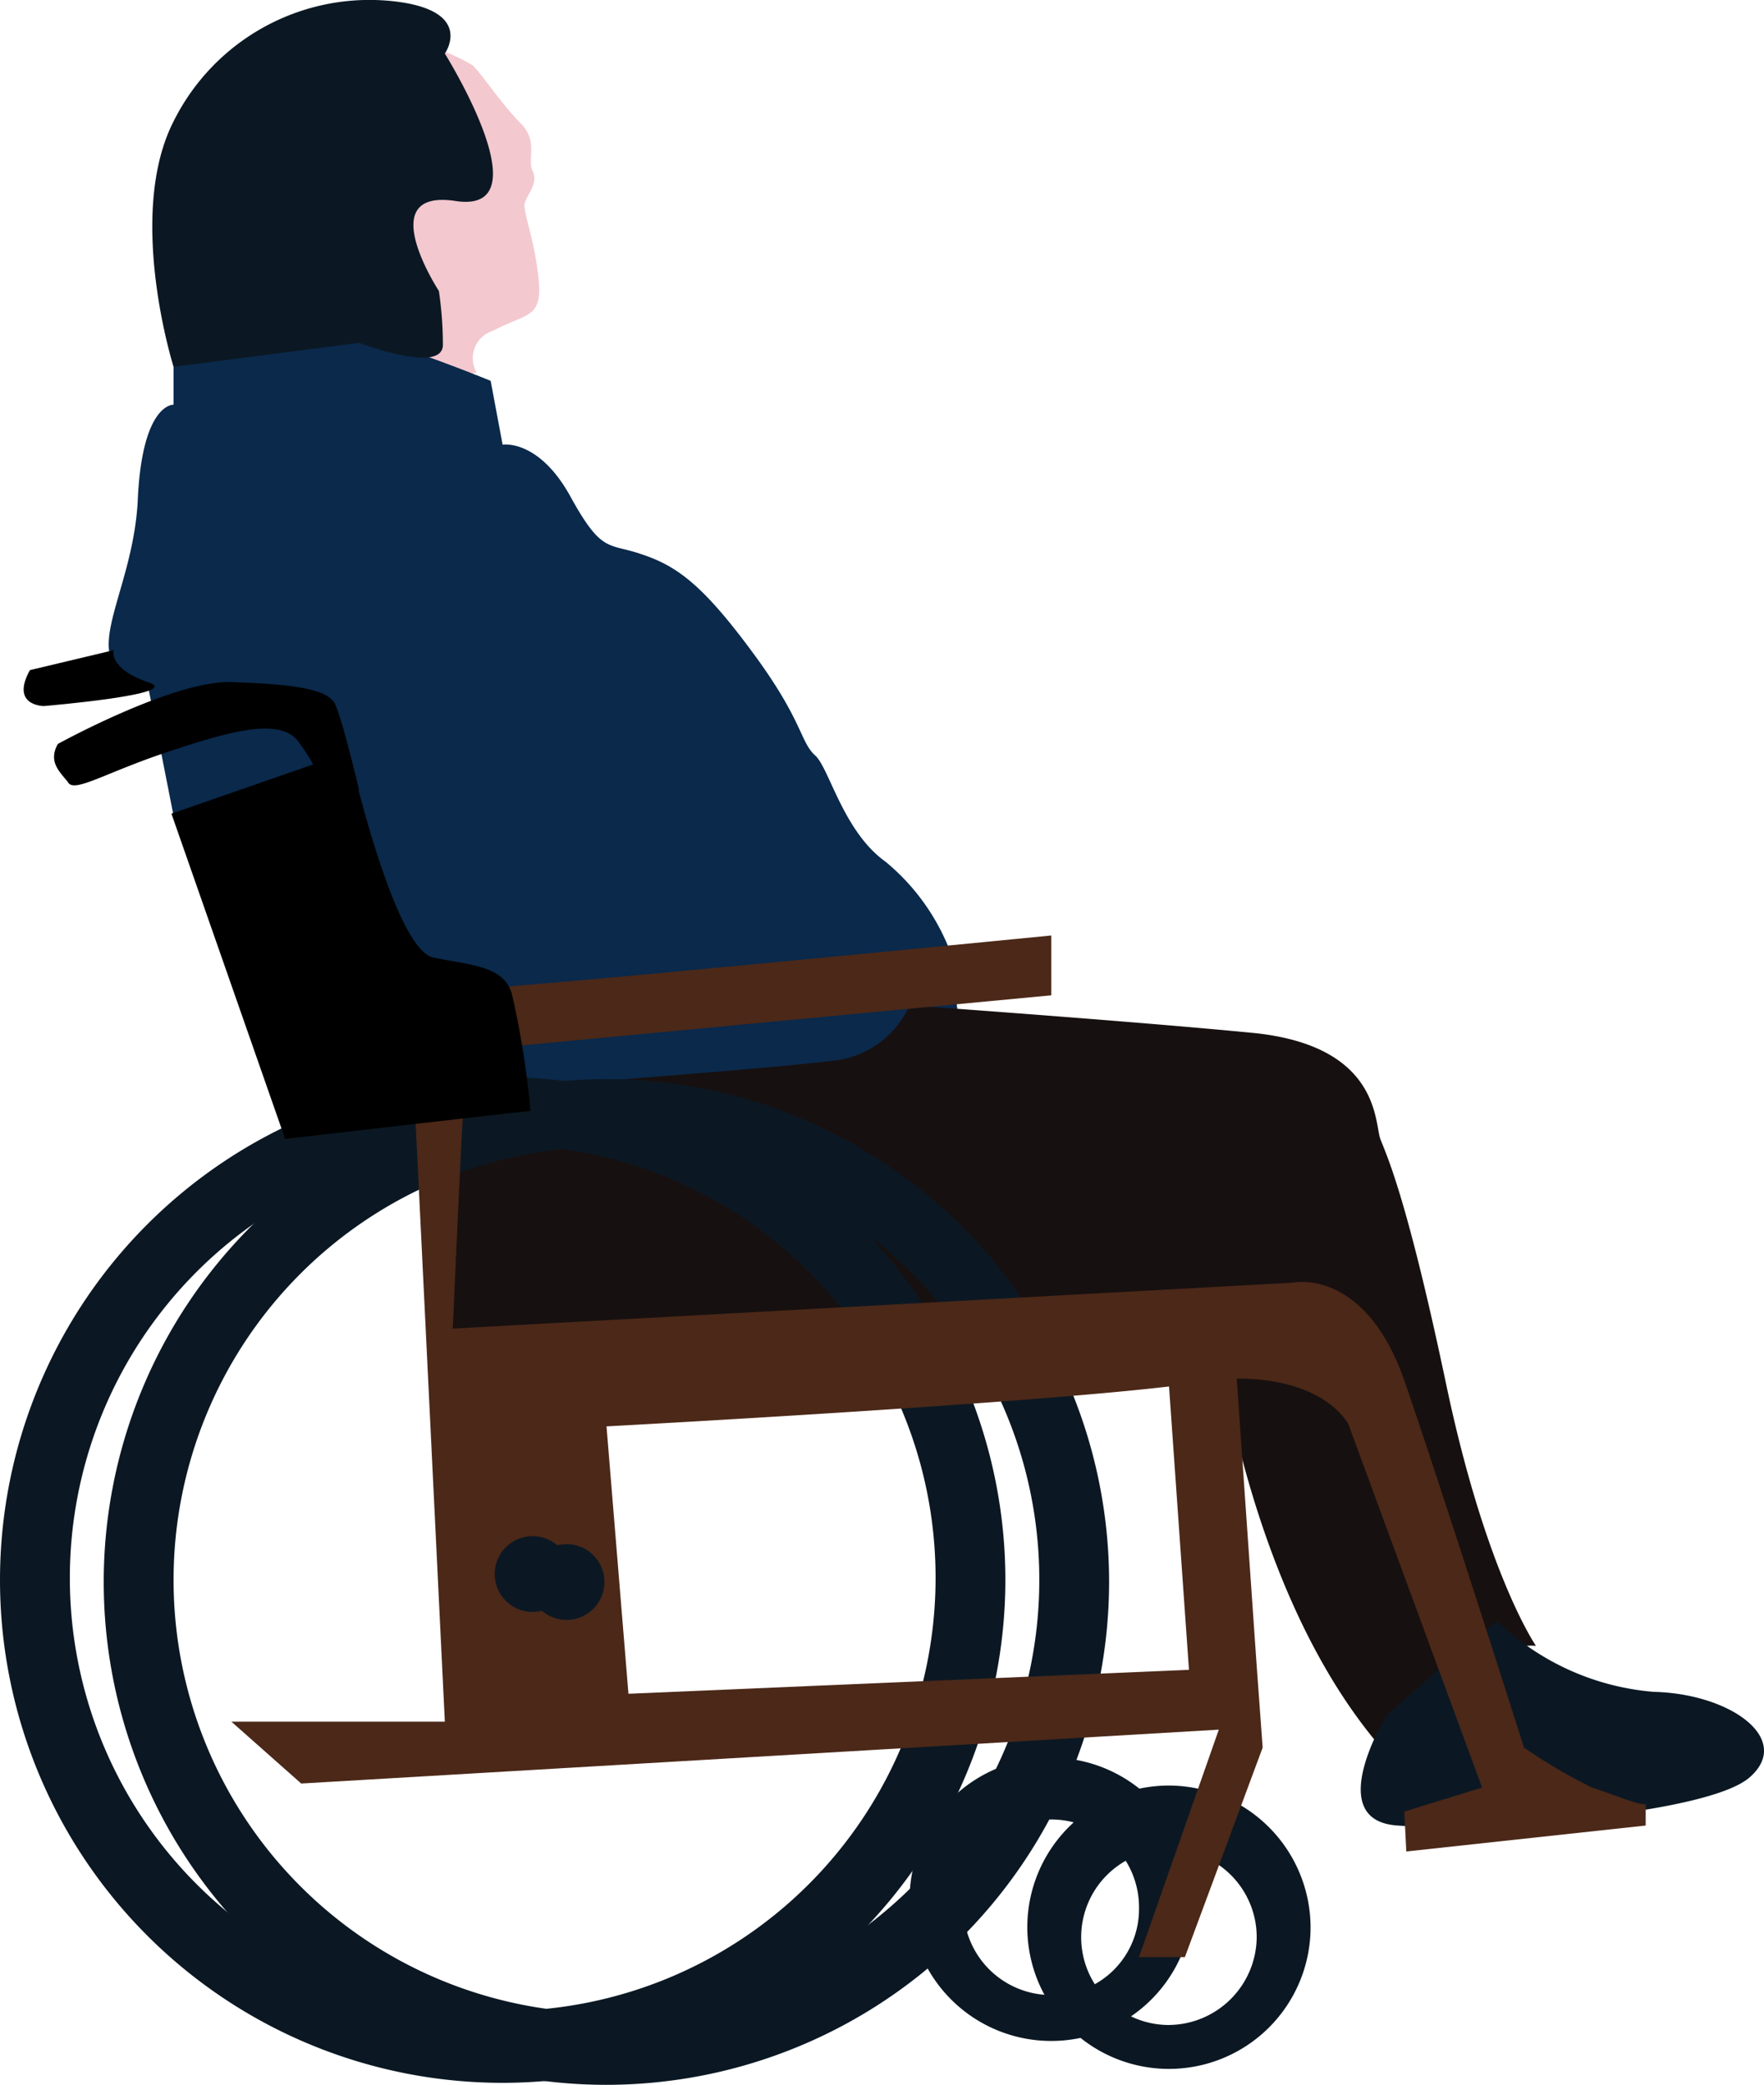 <svg xmlns="http://www.w3.org/2000/svg" viewBox="0 0 76.173 90">
  <defs>
    <style>
      .cls-1 {
        fill: #f3c8cf;
      }

      .cls-2 {
        fill: #0b1823;
      }

      .cls-3 {
        fill: #0a294b;
      }

      .cls-4 {
        fill: #171010;
      }

      .cls-5 {
        fill: #4b2818;
      }
    </style>
  </defs>
  <g id="p6" transform="translate(-253.827 -1792.001)">
    <path id="Path_2783" data-name="Path 2783" class="cls-1" d="M142.954,493.74a1.237,1.237,0,0,1,.689-1.809c1.464-.775,2.153-.517,1.981-2.24s-.689-2.929-.6-3.273.6-.861.345-1.378.258-1.292-.517-2.067-1.637-2.067-2.067-2.5a8.291,8.291,0,0,0-1.723-.775l-3.359,7.666,1.809,6.8Z" transform="translate(131.46 1314.354)"/>
    <path id="Path_2784" data-name="Path 2784" class="cls-2" d="M177.516,566.8a6.116,6.116,0,1,0,6.116,6.116A6.139,6.139,0,0,0,177.516,566.8Zm0,10.337a3.79,3.79,0,1,1,3.79-3.79A3.824,3.824,0,0,1,177.516,577.136Z" transform="translate(126.788 1302.28)"/>
    <path id="Path_2785" data-name="Path 2785" class="cls-2" d="M171.616,565.4a6.116,6.116,0,1,0,6.116,6.116A6.139,6.139,0,0,0,171.616,565.4Zm0,10.25a3.79,3.79,0,1,1,3.79-3.79A3.715,3.715,0,0,1,171.616,575.65Z" transform="translate(127.606 1302.474)"/>
    <path id="Path_2786" data-name="Path 2786" class="cls-3" d="M128.149,494.775V497.1s-1.378-.086-1.55,4.221c-.258,4.307-2.929,7.063.431,7.839l1.12,5.685,15.5,12.835,18.864-.6-.861-6.46a9.393,9.393,0,0,0-2.756-3.79c-1.809-1.292-2.412-3.962-3.015-4.565-.689-.6-.517-1.464-2.67-4.393s-3.273-3.79-4.824-4.307c-1.464-.517-1.723,0-3.1-2.5s-2.929-2.24-2.929-2.24l-.517-2.756s-5.254-2.153-6.546-2.067C134.093,494,128.149,494.775,128.149,494.775Z" transform="translate(133.172 1312.372)"/>
    <path id="Path_2787" data-name="Path 2787" class="cls-4" d="M140.7,531.576l1.378,10.853,33.077-1.723s1.12,11.542,6.977,18.692l1.292,1.034s2.756-5.341,5.685-5.082c0,0-2.153-3.1-3.876-11.284s-2.584-9.906-2.843-10.595,0-3.962-5.341-4.565c-5.254-.517-14.988-1.206-14.988-1.206a4.09,4.09,0,0,1-3.532,2.412C156.033,530.456,140.7,531.576,140.7,531.576Z" transform="translate(131.044 1307.7)"/>
    <path id="Path_2788" data-name="Path 2788" class="cls-2" d="M189.222,562.647s-2.756,4.479.431,4.737,13.351-.431,15.246-2.067-.775-3.618-4.135-3.7a11.043,11.043,0,0,1-6.719-3.015C194.046,558.34,189.222,562.647,189.222,562.647Z" transform="translate(124.471 1303.418)"/>
    <path id="Path_2789" data-name="Path 2789" class="cls-2" d="M146.807,574.813a21.707,21.707,0,1,1,21.707-21.707A21.726,21.726,0,0,1,146.807,574.813Zm0-40.485A18.692,18.692,0,1,0,165.5,553.021,18.675,18.675,0,0,0,146.807,534.329Z" transform="translate(133.206 1307.187)"/>
    <path id="Path_2790" data-name="Path 2790" class="cls-2" d="M141.607,574.713a21.707,21.707,0,1,1,21.707-21.707A21.726,21.726,0,0,1,141.607,574.713Zm0-40.485A18.692,18.692,0,1,0,160.3,552.921,18.675,18.675,0,0,0,141.607,534.229Z" transform="translate(133.927 1307.201)"/>
    <path id="Path_2791" data-name="Path 2791" d="M122.774,514.17s5-2.756,7.494-2.67,4.135.258,4.479.948c.345.775,1.034,3.7,1.034,3.7l-1.292.431A9.469,9.469,0,0,0,133.11,514c-.775-.861-2.5-.517-5.341.431-2.929.948-4.307,1.9-4.565,1.378C122.86,515.376,122.343,514.945,122.774,514.17Z" transform="translate(133.551 1309.946)"/>
    <path id="Path_2792" data-name="Path 2792" d="M121.356,510.761l3.618-.861s-.258.775,1.464,1.378c1.723.517-4.479,1.034-4.479,1.034S120.495,512.312,121.356,510.761Z" transform="translate(133.763 1310.168)"/>
    <path id="Path_2793" data-name="Path 2793" class="cls-5" d="M190.246,560.981a24.079,24.079,0,0,1-2.929-1.723s-3.445-10.853-5.168-15.849c-1.723-4.91-4.824-4.221-4.824-4.221l-36.264,1.981s.258-5.943.431-9.131,1.723-3.015,1.723-3.015l23.688-2.24V524.2s-18.433,1.809-22.913,2.153c-4.565.345-4.651,3.532-4.651,3.532l1.378,28.253H131.5l3.015,2.67,39.623-2.326-3.446,9.82h1.981l3.359-9.045-.258-3.531h0l-.861-12.4c3.876,0,4.824,1.981,4.824,1.981l5.771,15.677-3.359,1.034.086,1.723,10.337-1.12v-.948C192.485,561.842,190.849,561.153,190.246,560.981Zm-41.6-4.048-.948-11.543s17.744-.947,24.291-1.723l.861,12.232Z" transform="translate(132.319 1308.185)"/>
    <path id="Path_2794" data-name="Path 2794" d="M136.166,515s1.9,8.441,3.618,8.872c1.637.344,3.187.344,3.445,1.723A37.352,37.352,0,0,1,144,530.5c-.172,0-10.595,1.206-10.595,1.206l-4.91-14.04Z" transform="translate(132.735 1309.461)"/>
    <path id="Path_2795" data-name="Path 2795" class="cls-2" d="M140.167,479.628s1.292-1.809-2.067-2.24a9.45,9.45,0,0,0-9.647,5.168c-2.067,4.048,0,10.595,0,10.595l8.011-1.034s3.618,1.378,3.618.086a15.758,15.758,0,0,0-.172-2.326s-2.929-4.479.775-3.876C144.474,486.519,140.167,479.628,140.167,479.628Z" transform="translate(132.869 1314.685)"/>
    <circle id="Ellipse_153" data-name="Ellipse 153" class="cls-2" cx="1.637" cy="1.637" r="1.637" transform="translate(276.654 1858.657)"/>
    <circle id="Ellipse_154" data-name="Ellipse 154" class="cls-2" cx="1.637" cy="1.637" r="1.637" transform="translate(275.189 1858.313)"/>
  </g>
</svg>
